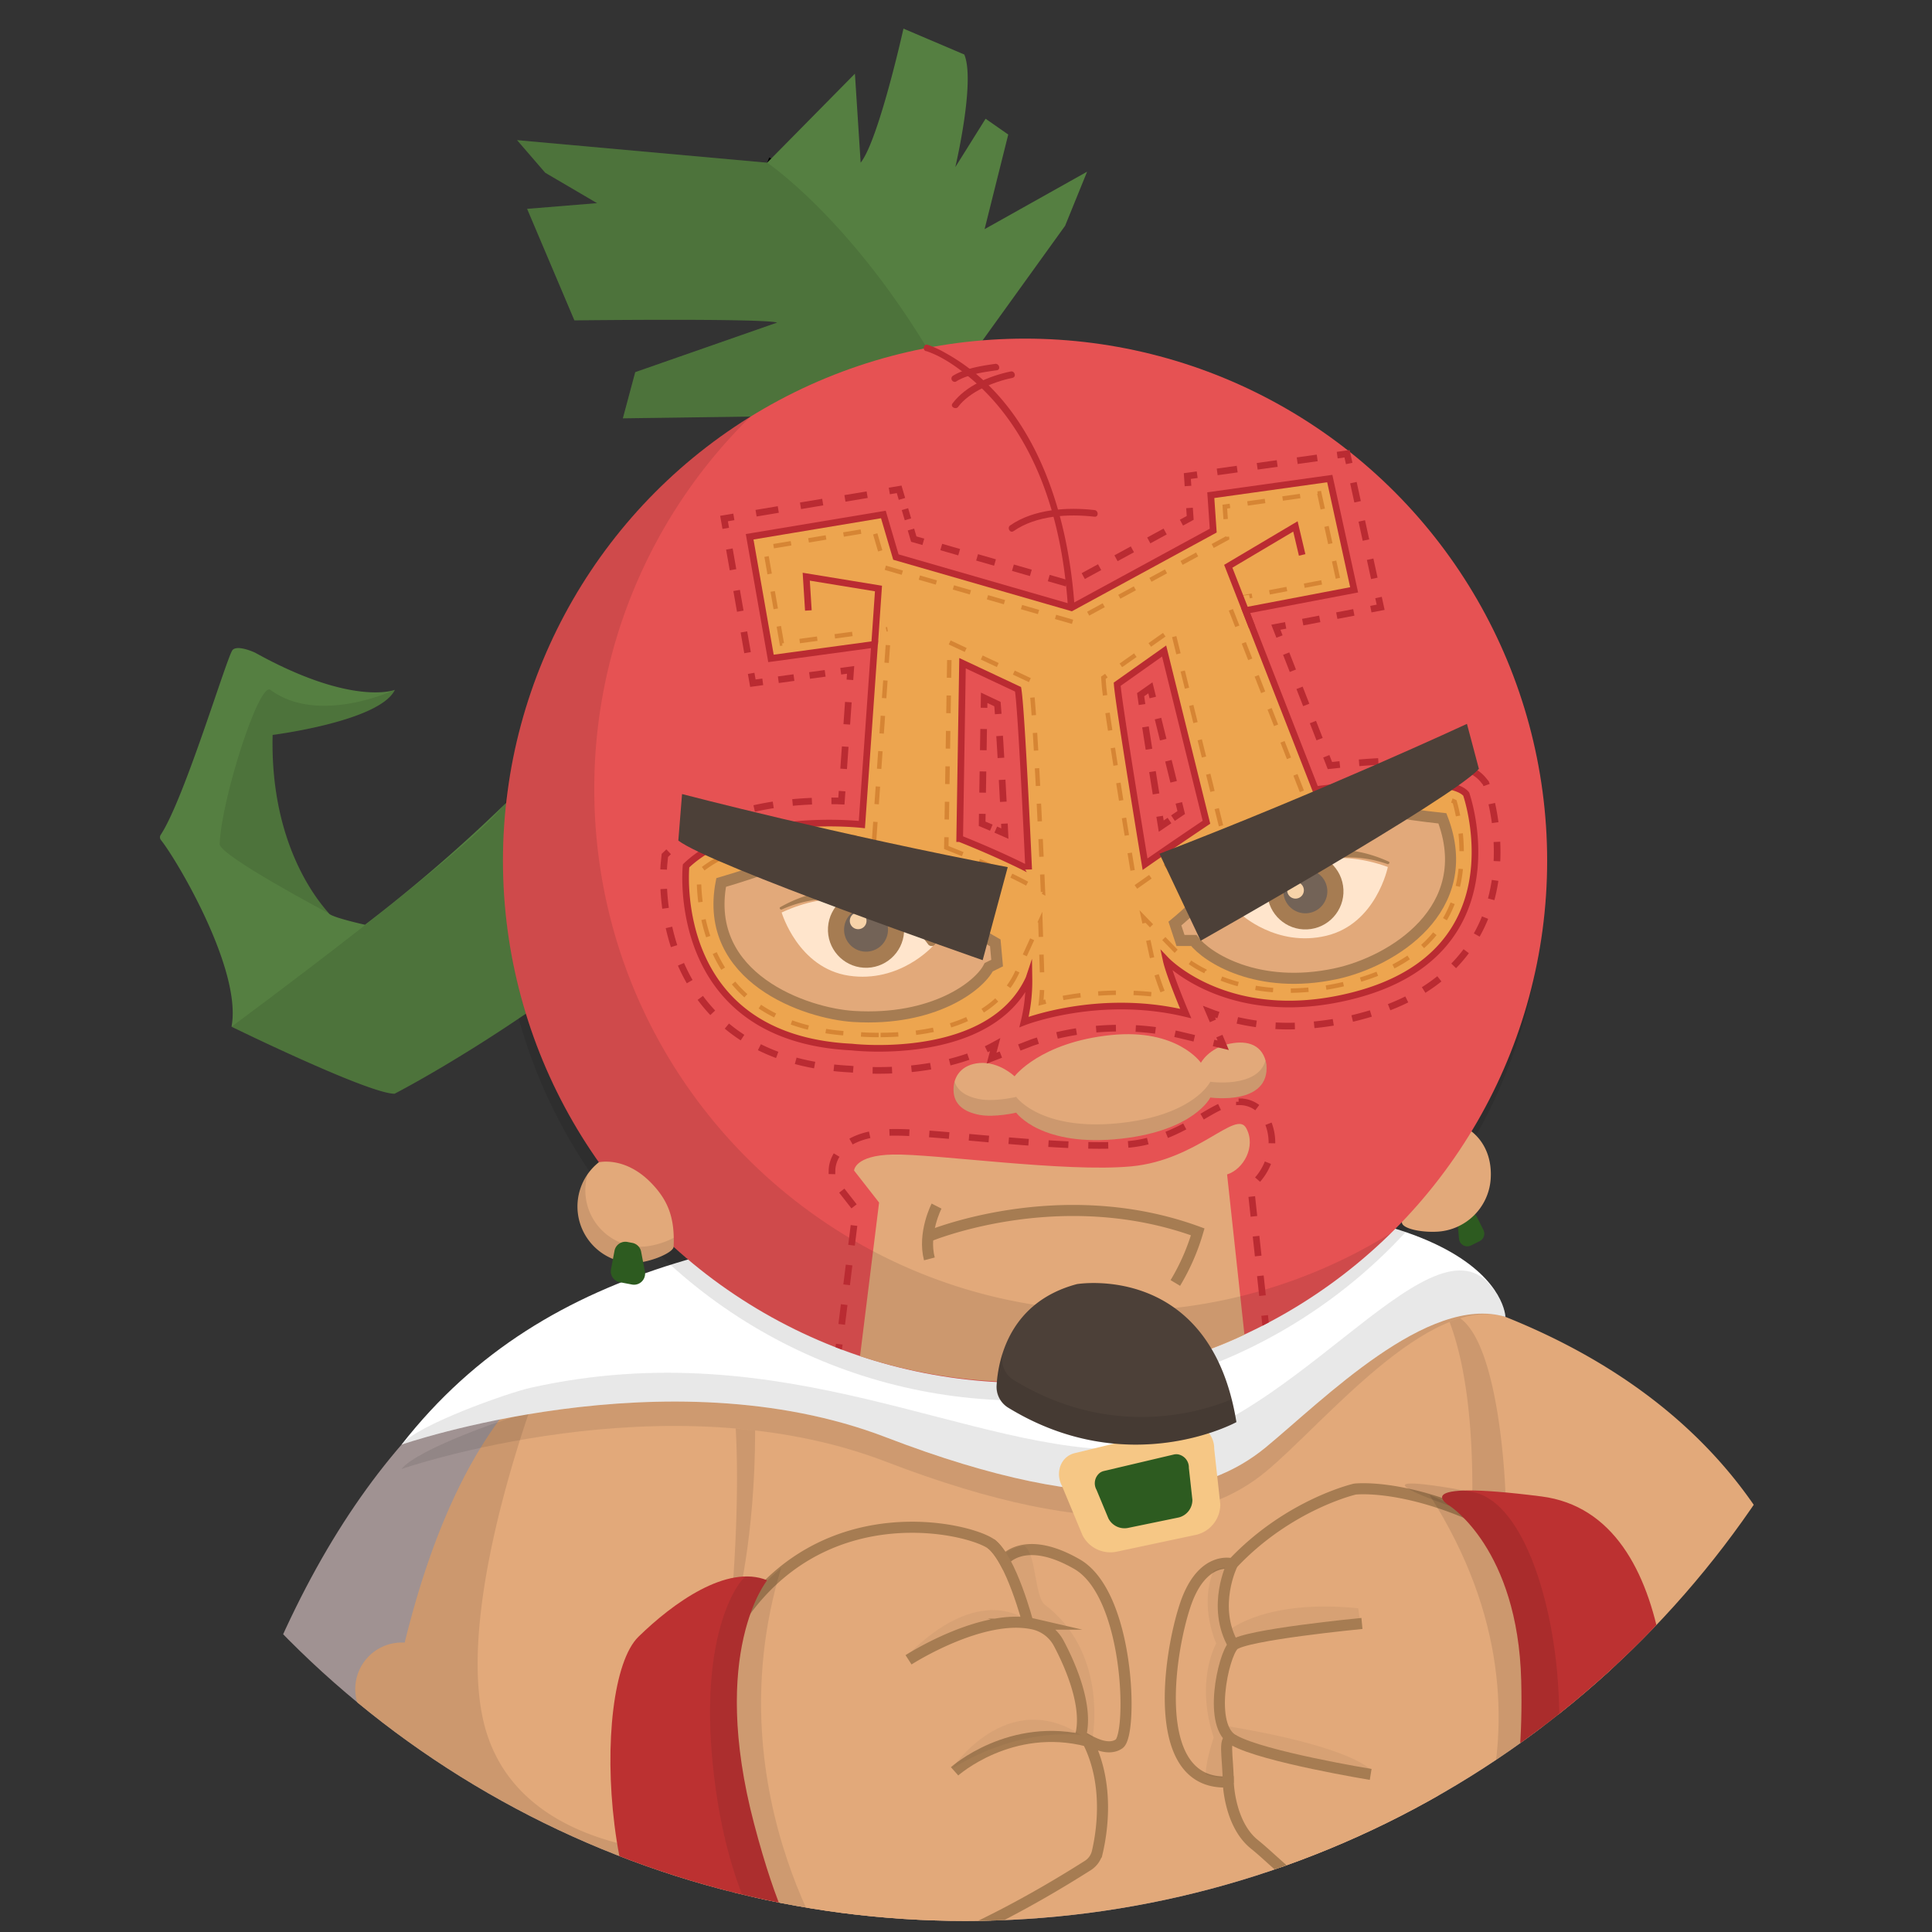 <svg id="Layer_1" data-name="Layer 1" xmlns="http://www.w3.org/2000/svg" xmlns:xlink="http://www.w3.org/1999/xlink" viewBox="0 0 872.31 872.31"><rect x="0" y="0" width="872.31" height="872.31" fill="#333333" stroke="none"/><defs><style>.cls-1,.cls-14,.cls-17,.cls-26,.cls-27,.cls-28,.cls-29,.cls-30,.cls-31,.cls-32,.cls-33,.cls-34,.cls-35,.cls-36,.cls-37,.cls-38,.cls-39,.cls-40,.cls-41,.cls-42,.cls-43,.cls-45,.cls-47{fill:none;}.cls-2{clip-path:url(#clip-path);}.cls-3{fill:#e65253;}.cls-4{clip-path:url(#clip-path-2);}.cls-5{fill:#a09292;}.cls-6{fill:#2d5b20;}.cls-10,.cls-7{fill:#e2a97a;}.cls-11,.cls-25,.cls-8{opacity:0.1;}.cls-9{fill:#bc3131;}.cls-10,.cls-17{stroke:#a67c52;}.cls-10,.cls-14,.cls-16,.cls-17,.cls-26,.cls-27,.cls-28,.cls-29,.cls-30,.cls-31,.cls-32,.cls-33,.cls-34,.cls-35,.cls-36,.cls-37,.cls-38,.cls-39,.cls-40,.cls-41,.cls-42,.cls-43,.cls-45,.cls-47{stroke-miterlimit:10;}.cls-10,.cls-14,.cls-17{stroke-width:5px;}.cls-11,.cls-12{fill:#1d1d1b;}.cls-12,.cls-19{opacity:0.05;}.cls-13{fill:#fff;}.cls-14{stroke:#000;}.cls-15{fill:#557f41;}.cls-16,.cls-48{fill:#eda54f;}.cls-16,.cls-26,.cls-27,.cls-28,.cls-29,.cls-30,.cls-31,.cls-32,.cls-33,.cls-34,.cls-35,.cls-36,.cls-37,.cls-38,.cls-39,.cls-40,.cls-41,.cls-42,.cls-43,.cls-45{stroke:#ba2b32;stroke-width:3px;}.cls-18{fill:#f6c785;}.cls-20{fill:#ba2b32;}.cls-21{fill:#ffe5cc;}.cls-22{fill:#a67c52;}.cls-23{fill:#736357;}.cls-24{fill:#f7d3a9;}.cls-25{fill:#020100;}.cls-27{stroke-dasharray:10.07 10.07;}.cls-28{stroke-dasharray:7.11 7.11;}.cls-29{stroke-dasharray:9.5 9.5;}.cls-30{stroke-dasharray:10.17 10.17;}.cls-31{stroke-dasharray:4.8 4.8;}.cls-32{stroke-dasharray:8.42 8.42;}.cls-33{stroke-dasharray:9.12 9.12;}.cls-34{stroke-dasharray:8.85 8.85;}.cls-35{stroke-dasharray:7.83 7.83;}.cls-36{stroke-dasharray:8.29 8.29;}.cls-37{stroke-dasharray:8.72 8.72;}.cls-38{stroke-dasharray:8.95 8.95;}.cls-39{stroke-dasharray:8.77 8.77;}.cls-40{stroke-dasharray:9.92 9.92;}.cls-41{stroke-dasharray:9.58 9.58;}.cls-42{stroke-dasharray:10.21 10.21;}.cls-43{stroke-dasharray:9.8 9.8;}.cls-44{clip-path:url(#clip-path-3);}.cls-45{stroke-dasharray:9;}.cls-46{fill:#4c4038;}.cls-47{stroke:#d68534;stroke-width:2px;stroke-dasharray:8;}</style><clipPath id="clip-path"><circle class="cls-1" cx="-456.16" cy="436.16" r="431.18"/></clipPath><clipPath id="clip-path-2"><circle class="cls-1" cx="435.85" cy="436.13" r="431.18"/></clipPath><clipPath id="clip-path-3"><circle class="cls-1" cx="462.82" cy="388.62" r="235.73"/></clipPath></defs><title>azteca_recortado</title><g class="cls-2"><path class="cls-3" d="M16.27,769.93c4.28,0,4.29-6.66,0-6.66s-4.29,6.66,0,6.66Z"/></g><g class="cls-4"><path class="cls-5" d="M677.74,596.31S679,529.94,465.9,545.7C273.48,559.94,133.74,591.63,74.24,922.35c-22,122.38,55.82,234.38,55.82,234.38S169.38,1033,217.19,979c0,0,6.1,93.08,37.64,184.12,0,0,72.1-134.85,124.74-166.13,0,0,22.1,126.43,53.38,171.44,0,0,82.23-149,105.12-166.55,0,0,61.5,132.18,95.37,148.77,0,0,18.95-136.57,33.44-157.16,0,0,52.22,106.72,132.33,127.32C799.19,1120.87,708,1022.54,677.74,596.31Z"/><path class="cls-6" d="M658.13,552.33l.62,7a3.77,3.77,0,0,0,5.45,3l3.88-1.94a3.77,3.77,0,0,0,1.69-5.06l-2.92-5.84a3.77,3.77,0,0,0-5.06-1.69l-1.58.79A3.77,3.77,0,0,0,658.13,552.33Z"/><path class="cls-7" d="M627.14,577.94c168,40.85,193.8,150.23,199,192.58v0a19.2,19.2,0,0,1-.09,38.4c-5-.12-10.52-3.17-10.52-3.17-47.73,60.35-107.53,64.09-111,64.54,0,0,12.29-149.49-34.35-183.59C649.22,671.41,627.14,577.94,627.14,577.94Z"/><path class="cls-8" d="M653.2,597.42a58.77,58.77,0,0,1,6.08-2.21c18.3,13.09,20.43,78.65,20.43,78.65s13.83,5.51,39.74,32.25,27.05,88.52-18,108.53c0,0-10.64-112.78-31.33-127.91C649.22,671.41,653.2,597.42,653.2,597.42Z"/><path class="cls-7" d="M326.54,603.69s-30.72,34.63,21,287.15a19.64,19.64,0,0,0,20.25,15.68c58.42-3,245.92-.76,260.12-22.07,16.78-25.18,61-236.51,19.84-301.36C630.09,555.32,340.27,557.15,326.54,603.69Z"/><path class="cls-8" d="M328.7,644.69s-20.64-33.33-7.57,82.52l11.35-1.36s8.47-31.38,8.47-80Z"/><path class="cls-9" d="M562.18,924.24s40.66-9,58.55-15.76a13.58,13.58,0,0,0,8-8.23c4.36-12.4,12.85-39.83,2.71-39.83-7.38,0-69.6,16.65-131.33,20.74-93.42,6.2-123.74-1-153.41-2.41-11.32-.52-4,45.11,1.18,44.22,0,0,36.69,12.92,115.46,10.94,0,0,6.61,162.25.13,223.28,0,0,53.21,25,92.7-5C556.18,1152.24,569.92,953.62,562.18,924.24Z"/><path class="cls-7" d="M329.59,731.1s11.15-109.48-8.39-133.51c0,0-95.58-31-138.48,144.07a21,21,0,0,0-7.59,41S214.36,906.89,340.95,899C340.95,899,301.36,785.26,329.59,731.1Z"/><path class="cls-8" d="M245.7,618.84c-23.18,20.14-46.82,56.85-63,122.81a21,21,0,0,0-7.59,41S214.36,906.89,340.95,899c0,0-5.79-13.68-11.1-61.86,0,0-97.15,7.63-111.9-61.48C205.83,718.88,245.7,618.84,245.7,618.84Z"/><path class="cls-10" d="M336.88,727c38.35-51.56,100.08-37.17,110.49-30,2.91,2,6,7.53,6,7.53s9-12.05,32.88,1.68,25.18,76.8,19.07,81.13c-4.76,3.37-11.71-.44-14.1-1.75l-.06.59c9.87,19.35,6.36,41.23,4.29,50.05a9.83,9.83,0,0,1-4.3,6.06c-53.1,33.67-98,50.16-135.66,55.29C355.5,897.55,281.87,800.93,336.88,727Z"/><path class="cls-11" d="M352.73,707.83s-11.85,10.3-17.45,17.83c-55,74,16.79,171.89,16.79,171.89,8.95-1.22,20-1.5,29.75-4.08C381.81,893.47,321.16,812,352.73,707.83Z"/><path class="cls-12" d="M453.78,701.4a19,19,0,0,1,8.68-3.46c5.49,3.61,4.6,23,9.38,26.67,28.71,21.93,21.46,59.89,21.46,59.89l-3.21-1.75s-2-42.5-26-51.28Z"/><path class="cls-11" d="M679.71,594.57h0c-28.08-33.69-101.06,68.68-168.79,70.9-72.09,2.36-156-53.58-271.28-27.89-10.34,2.3-51.43,16.84-58.34,25.68,0,0,119.54-41.44,218.72-3.3s145.47,25.94,171.41,4.58S644.67,584.12,679.71,594.57Z"/><path class="cls-13" d="M679.71,594.57s-1.51-65.16-211.84-49.06c-118.7,9.09-220,21.55-286.56,106.74,0,0,119.54-41.44,218.72-3.3s145.47,25.94,171.41,4.58S644.67,584.12,679.71,594.57Z"/><circle class="cls-8" cx="461.26" cy="396.62" r="235.73"/><path class="cls-11" d="M679.71,594.57s-.06-6.19-6.86-14.34c-28.08-33.69-94.2,72-161.92,74.23-72.09,2.36-156-53.58-271.28-27.89-10.34,2.3-51.43,16.84-58.34,25.68,0,0,119.54-41.44,218.72-3.3s145.47,25.94,171.41,4.58S644.67,584.12,679.71,594.57Z"/><path class="cls-14" d="M346.38,73.45s68.92,27,87.61,86.47"/><path class="cls-15" d="M439.71,159.15l41.2-57.22,9.92-24.41-46.28,25.94,10.68-42.72L445,53.61,431.32,75.48s9.16-38.66,4.07-50.86l-27.47-11.7s-11.19,50.35-19.33,60.53L386,33.27,346.38,73.45,233.46,63.27,246.18,78l23.4,13.73L238,94.3l21.36,50.35s85.45-1,91.55,1l-64.09,22.38-5.59,20.85,73.24-1S308.23,307.67,164.8,417.53c0,0-14.92-3.29-16.28-5.09-1.79-2.38-26.7-27.72-25.43-80.62,0,0,48.32-6.1,55.19-20.34,0,0-19.07,7.63-63.07-16.78,0,0-7.76-3.69-10.17-1.27s-21.63,67.06-32.49,83.51a2,2,0,0,0,.12,2.34c7,8.69,36.77,58.68,31.86,84.28,0,0,61.8,30.26,73.62,30.26C178.15,493.82,442.17,358.81,439.71,159.15Z"/><path class="cls-8" d="M354.51,187.89l-73.24,1,5.59-20.85L351,145.67c-6.1-2-91.55-1-91.55-1L238,94.3l31.53-2.54L246.18,78,233.46,63.27,346.38,73.45s50.26,33.82,91.29,119Z"/><path class="cls-8" d="M257.74,443.38c-44.49,32.49-79.59,50.44-79.59,50.44-11.83,0-73.62-30.26-73.62-30.26S216,381.42,228.58,361.9"/><path class="cls-8" d="M99.19,381.1c.61-19.7,17.74-73.43,22.89-69.62,21.83,16.17,56.2,0,56.2,0-6.87,14.24-55.19,20.34-55.19,20.34-1.27,52.9,23.64,78.24,25.43,80.62C148.52,412.44,99,386.25,99.19,381.1Z"/><path class="cls-7" d="M664.43,510.86c6.37,5.08,9.31,13,8.59,21.9a25.59,25.59,0,0,1-23.63,23.32c-7.66.52-16.27-1.35-16.42-4.13-.69-13.37-.48-24.17,6.36-31.44C651.37,507.71,664.43,510.86,664.43,510.86Z"/><circle class="cls-3" cx="462.82" cy="388.62" r="235.73"/><path class="cls-16" d="M662,358.53c-8.25-10.16-68-2-68-2l-31.6-80.87,49-9.35-11-50.24-53.72,7.5,1.1,16-64,34.82-79.28-22.88-5.65-19.22-60.38,10.06,9.63,54.92,46.77-6.36-5.73,81.39s-53.45-6.16-79.38,18.64c0,0-7.93,77.74,74.82,81.81,0,0,62.43,7.39,80-31a78,78,0,0,1-2.22,19.69s33.83-13.23,73-3.82c0,0-7.36-17.36-8.82-24.09,0,0,29,30.59,85.45,15.71C686.87,429.45,662,358.53,662,358.53Zm-228.69,20.1,1.27-79.19,25.08,11.78c1.59,9.16,4.79,81.34,4.79,81.34S452.65,386.35,433.32,378.63ZM517,390.2s-11.9-72-12.58-81.27l21.19-15,19.11,77.32C527.67,382.7,517,390.2,517,390.2Z"/><path class="cls-7" d="M571.81,480.63c-1.47-8.84-8.39-11.06-16.48-9.41-9.69,2-13.11,8.63-13.11,8.63s-10.66-15.56-40.53-12.52c-32,3.26-43.62,18.63-43.62,18.63s-6.85-6.69-15.82-6c-8.05.65-11.84,6-11.73,12.24.11,6.53,4.76,9.86,11.73,11.17,6.81,1.28,16.57-1,16.57-1s11.29,15.84,47.69,11.71c32.77-3.72,39.95-18.55,39.95-18.55S573.43,499.36,571.81,480.63Z"/><path class="cls-7" d="M385.63,528.52s.15-6.86,17.5-7.24c18.7-.4,77.74,8.15,107.66,5.34s47.18-25.72,51.85-17.31-1.31,18.7-8.6,20.95l7.83,72.33s-77.66,40.86-173.56,9.74l8.6-69.37Z"/><path class="cls-8" d="M571.39,478.79c-3.48,12.66-24.94,9.63-24.94,9.63s-7.18,14.83-39.95,18.55c-36.4,4.13-47.69-11.71-47.69-11.71s-9.76,2.3-16.57,1c-5.71-1.07-9.86-3.5-11.23-7.94a13.49,13.49,0,0,0-.5,3.89c.11,6.53,4.76,9.86,11.73,11.17,6.81,1.28,16.57-1,16.57-1s11.29,15.84,47.69,11.71c32.77-3.72,39.95-18.55,39.95-18.55s27,3.82,25.36-14.91A16.5,16.5,0,0,0,571.39,478.79Z"/><path class="cls-9" d="M346.38,713.52s-26.45,32.11-5.85,110.15c19.84,75.15,35.86,71.33,48.83,70.19,0,0-21.74,30.9-69.81,12.59S265.79,760.91,288.27,739C303.91,723.72,328.32,706.11,346.38,713.52Z"/><path class="cls-11" d="M346.38,713.52s-26.45,32.11-5.85,110.15c19.84,75.15,35.86,71.33,48.83,70.19,0,0-.47,3.15-8.43,8.1C369.87,908.83,331,882.72,322,798.23c-6.8-63.83,13.2-86.37,14.81-86.39A24.18,24.18,0,0,1,346.38,713.52Z"/><path class="cls-17" d="M419,558.3s59.22-25,121.78-2.11a98,98,0,0,1-10.11,23.08"/><path class="cls-17" d="M422.86,544.56s-6.29,12.21-3.24,23.84"/><path class="cls-18" d="M540.31,692.92l-36,7.65a14.12,14.12,0,0,1-15.57-7.43l-9.3-22.36c-2.48-4.65-1.36-10.57,2.81-13.37a9.17,9.17,0,0,1,3-1.31l51.12-12.38a9.17,9.17,0,0,1,3.23-.2c5,.58,8.69,5.32,8.62,10.58l2.75,25A14.12,14.12,0,0,1,540.31,692.92Z"/><path class="cls-6" d="M532.23,685.14l-22.79,4.7a8.15,8.15,0,0,1-9-4.29l-5.37-12.91a6,6,0,0,1,1.62-7.72,5.29,5.29,0,0,1,1.71-.75l31.51-7.43a5.29,5.29,0,0,1,1.87-.11,6,6,0,0,1,5,6.11l1.59,14.43A8.15,8.15,0,0,1,532.23,685.14Z"/><path class="cls-17" d="M431,799.76s25.38-22.66,60.14-13.62"/><path class="cls-17" d="M464.13,732.8s-7.6-29.2-16.76-35.84"/><path class="cls-10" d="M695.2,871.26a213,213,0,0,1-81.14-8,93.63,93.63,0,0,1-11-3.62c-15-5.58-27.45-19.53-36.66-26.9-11.44-9.16-11.84-28.2-11.84-28.2-35.48,1.91-27.07-56.87-19.44-79.75s21.36-18.69,21.36-18.69c25.28-26.89,55.23-33.76,55.23-33.76s37-4.58,93.08,34.71S695.2,871.26,695.2,871.26Z"/><path class="cls-8" d="M645.45,675s31.28,12.45,59.32,32.09c56.08,39.29-9.57,164.2-9.57,164.2-43.78,2.29-49.31.95-49.31.95S715.38,784.5,645.45,675Z"/><path class="cls-19" d="M553.85,707.72a12.59,12.59,0,0,0-6,1.62c-6.47,16,1.29,32.69,1.29,32.69s-9.66,16.69-1.14,42.47c0,0-3.66,10.64-3.58,16.54,0,0,2.94,1.72,9.19,1.66l.69-17.62c-6.8-6.43-7.17-26,.32-42.92Z"/><path class="cls-9" d="M654.51,679.88s30.81,19.46,32.33,78.84c2.6,101.69-37.26,114-37.26,114,.82,2.07,11.38,9.16,52.2,3.43,13-1.82,40.34-2.94,47.94-43.23,7.17-38,11.23-148.95-53.77-157.27C633.48,667.68,654.51,679.88,654.51,679.88Z"/><path class="cls-8" d="M654.51,679.88s30.81,19.46,32.33,78.84c2.6,101.69-37.26,114-37.26,114s2.12,4.36,17.77,5.45c13.08.92,41.77-41.06,36-119.48-2.81-38.58-16.55-81-38.6-85.08C602.84,662.29,654.51,679.88,654.51,679.88Z"/><path class="cls-20" d="M418.1,158.49c7.18,2.34,13.95,7.17,19.68,11.91,15.74,13,26.81,30.91,33.78,50,6.21,17,9.31,34.94,10.57,53,.13,1.92,3.14,1.93,3,0-3-42.84-18.23-92-58.4-114.11a46.32,46.32,0,0,0-7.83-3.61c-1.84-.6-2.63,2.3-.8,2.89Z"/><path class="cls-20" d="M432.66,183.61c5.08-6.71,15.79-11.22,24.47-13,1.89-.4,1.09-3.29-.8-2.89-9.54,2-20.17,6.37-26.26,14.42-1.17,1.54,1.44,3,2.59,1.51Z"/><path class="cls-20" d="M431.79,172.18c5.29-3.2,12.32-4.18,18.29-5,1.9-.28,1.09-3.17-.8-2.89-6.24.9-13.47,2-19,5.35a1.5,1.5,0,0,0,1.51,2.59Z"/><path class="cls-20" d="M457.64,239.8c10.23-7.1,24.67-7.87,36.54-6.5,1.91.22,1.9-2.78,0-3-12.33-1.42-27.44-.46-38.06,6.91-1.58,1.09-.08,3.69,1.51,2.59Z"/><path class="cls-10" d="M325.6,398.46c-8.25,43.06,38.13,59.15,59.91,60.48,35.91,2.19,56.59-13.7,60.9-22.24l3.8-1.87-.83-9.12c-25.87-14.47-35.63-35-73.93-40.77C361.37,382.82,363.16,387.4,325.6,398.46Z"/><path class="cls-21" d="M352.92,412s7.4,25.1,30.36,28.53,37.9-13.37,37.9-13.37S396,392,352.92,412Z"/><circle class="cls-22" cx="390.98" cy="419.73" r="17.2" transform="translate(-52.05 784.08) rotate(-86.46)"/><circle class="cls-23" cx="390.98" cy="419.73" r="9.92" transform="translate(-52.05 784.08) rotate(-86.46)"/><circle class="cls-24" cx="387.44" cy="415.72" r="3.78" transform="translate(-51.38 776.79) rotate(-86.46)"/><path class="cls-22" d="M422.17,426.38h0a2,2,0,0,1-3,.15c-13.8-19.12-42.7-26.47-66.18-15.91-.62.28-1.31-.61-.75-1,28.92-16.44,57.29-4.11,69.63,13.82C422.56,424.4,422.92,425.5,422.17,426.38Z"/><path class="cls-10" d="M651.25,369.49C667,410.4,628.71,434.21,603,439.67c-35.2,7.48-58.22-7.41-64-15.05h-6L530.48,417c22.88-18.84,32.62-39.54,69.3-52C613.27,360.48,612.32,365.3,651.25,369.49Z"/><path class="cls-21" d="M626.62,391.45s-5.2,25.65-27.78,31.05-38.91-10-38.91-10S582,375.28,626.62,391.45Z"/><circle class="cls-22" cx="589.37" cy="402.48" r="17.2" transform="translate(-53 91.5) rotate(-8.5)"/><circle class="cls-23" cx="589.37" cy="402.48" r="9.92" transform="translate(-53 91.5) rotate(-8.5)"/><circle class="cls-24" cx="584.92" cy="402" r="3.78" transform="translate(-52.98 90.83) rotate(-8.5)"/><path class="cls-22" d="M558.88,411.81h0a2,2,0,0,0,3-.11c12.09-20.24,40.25-30.06,64.56-21.57.64.22,1.25-.72.66-1.06-30.23-13.87-57.43.86-68.18,19.79C558.32,409.87,558.05,411,558.88,411.81Z"/><path class="cls-8" d="M504.05,592c-130.19,0-235.73-105.54-235.73-235.73a235,235,0,0,1,70.51-168.12A235.57,235.57,0,0,0,227.08,388.62c0,130.19,105.54,235.73,235.73,235.73A235,235,0,0,0,628,556.74,234.61,234.61,0,0,1,504.05,592Z"/><path class="cls-7" d="M270.36,524.78a25.51,25.51,0,0,0,14.1,45.41c7.66.52,19.52-4.46,19.66-7.24.69-13.37-2.77-21.06-9.61-28.33C282.48,521.82,270.36,524.78,270.36,524.78Z"/><path class="cls-25" d="M288,562.87a25.52,25.52,0,0,1-22.65-32.78,25.5,25.5,0,0,0,19.09,40.1c7.66.52,19.52-4.46,19.66-7.24.07-1.43.09-2.77.07-4.08C300.08,561.13,293.13,563.22,288,562.87Z"/><path class="cls-6" d="M289.47,565.13l1.72,9.06a5,5,0,0,1-5.8,5.79l-5.59-1.06a5,5,0,0,1-3.94-5.8l1.6-8.43a5,5,0,0,1,5.8-3.94l2.27.43A5,5,0,0,1,289.47,565.13Z"/><path class="cls-26" d="M375.39,361.6c1.6,0,3.11,0,4.5.08l.32-4.49"/><line class="cls-27" x1="380.91" y1="347.15" x2="383.39" y2="311.97"/><polyline class="cls-26" points="383.74 306.95 384.06 302.46 379.6 303.06"/><line class="cls-28" x1="372.56" y1="304.02" x2="347.91" y2="307.37"/><polyline class="cls-26" points="344.39 307.85 339.93 308.46 339.15 304.02"/><line class="cls-29" x1="337.52" y1="294.67" x2="328.5" y2="243.23"/><polyline class="cls-26" points="327.68 238.55 326.9 234.12 331.34 233.38"/><line class="cls-30" x1="341.37" y1="231.71" x2="396.52" y2="222.52"/><polyline class="cls-26" points="401.53 221.68 405.97 220.94 407.24 225.26"/><line class="cls-31" x1="408.59" y1="229.87" x2="410.62" y2="236.78"/><polyline class="cls-26" points="411.3 239.08 412.57 243.4 416.89 244.64"/><polyline class="cls-32" points="424.98 246.98 482.63 263.62 529.73 237.99"/><polyline class="cls-26" points="533.43 235.98 537.38 233.83 537.07 229.34"/><polyline class="cls-26" points="536.39 219.43 536.09 214.94 540.54 214.32"/><line class="cls-33" x1="549.57" y1="213.06" x2="599.24" y2="206.12"/><polyline class="cls-26" points="603.76 205.49 608.21 204.87 609.17 209.26"/><line class="cls-34" x1="611.07" y1="217.91" x2="621.46" y2="265.47"/><polyline class="cls-26" points="622.41 269.79 623.37 274.19 618.95 275.03"/><line class="cls-35" x1="611.26" y1="276.5" x2="584.33" y2="281.63"/><polyline class="cls-26" points="580.48 282.36 576.06 283.2 577.7 287.4"/><line class="cls-36" x1="580.72" y1="295.12" x2="597.32" y2="337.6"/><path class="cls-26" d="M598.83,341.46l1.64,4.19,4.47-.47"/><path class="cls-37" d="M613.63,344.41c7-.55,14.87-1,22.36-1,18.68,0,28.78,2.63,33.79,8.8l1.1,1.35.58,1.64c.5,1.43,12.09,35.37-3.94,65.57-9.87,18.6-27.7,31.42-53,38.08A127.92,127.92,0,0,1,582,463.29h0a102.48,102.48,0,0,1-27.71-3.7"/><path class="cls-26" d="M550.12,458.31q-2.2-.72-4.24-1.51l1.76,4.14"/><polyline class="cls-26" points="550.55 467.8 552.3 471.94 547.93 470.89"/><path class="cls-38" d="M539.23,468.8,533,467.31a115.16,115.16,0,0,0-26.88-3.1A123.78,123.78,0,0,0,466,470.72l-9.91,3.82"/><path class="cls-26" d="M451.9,476.15l-4.2,1.62,1.61-6.09q-2,1.1-4,2.07"/><path class="cls-39" d="M437.19,477.08c-14.34,5-29.48,6.21-40.44,6.21a129.4,129.4,0,0,1-12.95-.6c-27.94-1.43-49.56-10.83-64.25-27.92-23.28-27.09-19.88-63.35-19.73-64.88l.37-3.67,2.66-2.55c10.23-9.78,30.3-21.39,68.14-22.06"/><path class="cls-26" d="M443.51,367.45l-.07,4.5,4.15,1.75"/><path class="cls-26" d="M449.59,374.57l4.12,1.81q-.11-2.23-.22-4.5"/><path class="cls-40" d="M453,362c-.64-12.7-1.34-25.31-2-34.66"/><path class="cls-26" d="M450.71,322.38c-.12-1.67-.24-3.18-.35-4.48l-6-2.83-.07,4.5"/><line class="cls-41" x1="444.12" y1="329.15" x2="443.58" y2="362.66"/><path class="cls-26" d="M520.49,314.93l-1.08-4.37L515,313.65c.18,1.31.39,2.8.63,4.45"/><path class="cls-42" d="M517.19,328.2c1.56,10.17,3.57,22.87,5.58,35.31"/><path class="cls-26" d="M523.59,368.56l.72,4.44,3.72-2.53"/><path class="cls-26" d="M529.6,369.39l3.73-2.52-1.08-4.37"/><line class="cls-43" x1="529.9" y1="352.99" x2="521.67" y2="319.69"/><g class="cls-44"><path class="cls-45" d="M462.25,634a249.13,249.13,0,0,1-77-12.18l-7.85-2.55,9.11-73.44-10.93-14,.08-3.57c.06-2.74,1.67-16.46,27.28-17l1.58,0c7.77,0,20.18,1.09,34.54,2.36,18.92,1.67,40.37,3.56,57.51,3.56,5.13,0,9.61-.18,13.31-.52,13.79-1.29,24.91-7.8,33-12.56,6.58-3.86,11.34-6.64,16.72-6.64a13.18,13.18,0,0,1,11.79,7A23.83,23.83,0,0,1,572.46,525a26.46,26.46,0,0,1-7.78,10.64l7.87,72.62-6,3.17C564.78,612.37,522.91,634,462.25,634Z"/></g><path class="cls-46" d="M486.25,579.78s60.27-10.17,72,62.31c0,0-48.68,26.73-103-6.5a11,11,0,0,1-5.26-10.14C450.73,613.2,456.14,587.78,486.25,579.78Z"/><path class="cls-8" d="M457.72,623.12A11,11,0,0,1,452.46,613c0-.59.09-1.21.16-1.85a60.49,60.49,0,0,0-2.7,14.32,11,11,0,0,0,5.26,10.14c54.37,33.23,103,6.5,103,6.5-.59-3.64-1.3-7.06-2.12-10.29C542.69,637.42,502.1,650.25,457.72,623.12Z"/><path class="cls-19" d="M555.45,735.71s16.59-13.77,57.79-9.57l.89,6.67s-56.32,10-57.2,10Z"/><path class="cls-19" d="M555.44,785.8c25.21,14.43,63.72,13.49,63.72,13.49C614.84,794.9,598,786.45,551.91,779,550.11,778.67,555.44,785.8,555.44,785.8Z"/><path class="cls-17" d="M618.87,801.16s-48.39-7.95-61.63-15.35c-5.57-3.12-2.62,7.38-2.69,19.17"/><path class="cls-17" d="M556.46,706.11s-9.63,19.18.47,36.72"/><path class="cls-17" d="M614.93,733s-53.29,5.12-58,9.83-11.77,37.12.31,43"/><path class="cls-12" d="M463.32,731.48S442.47,714,409.15,747.94C409.15,747.94,456.64,729.32,463.32,731.48Z"/><path class="cls-17" d="M410.21,749.41s33.36-21.5,56.66-16.1a17.25,17.25,0,0,1,11.26,8.83c5,9.45,13.88,29.2,9.39,42.87"/><path class="cls-12" d="M429.88,798.49s24.54-37.13,58.41-15C488.29,783.48,461.92,779,429.88,798.49Z"/><path class="cls-47" d="M396.75,467.3a110.6,110.6,0,0,1-11.45-.53l-.2,0h-.21c-23.53-1.16-41.43-8.69-53.2-22.38-15.92-18.52-16.34-43.21-16.07-50.63,16.33-14,43.67-16.12,58.85-16.12a138.46,138.46,0,0,1,14,.64l6.22.71.44-6.25L401.4,284,353,290.53l-7.59-43.28,49.17-8.2,5.08,17.28,84.81,24.48L554,243l-1-14.25,42.68-6,8.48,38.79-50.08,9.54,36,92,4.68-.64c.22,0,22.51-3,41.21-3,14.31,0,19.29,1.75,20.82,2.55,1.77,6.14,7.66,30.53-3.47,51.4-7.71,14.46-22.13,24.56-42.89,30A111.92,111.92,0,0,1,582,447.29h0c-14,0-26.87-3-38.2-8.94a54.81,54.81,0,0,1-12.93-9l-14.66-15.18,4.46,20.61a122.07,122.07,0,0,0,5,14.84,134.38,134.38,0,0,0-19.51-1.41A146.08,146.08,0,0,0,470,452.77a84.86,84.86,0,0,0,.56-11.25l-.82-25.57-10.63,23.27C454.33,449.7,439.85,467.3,396.75,467.3Zm30.51-84.63,3.84,1.53c18.76,7.49,30.46,13.61,30.57,13.67l9.25,4.86-.46-10.44c-.33-7.43-3.26-72.83-4.87-82.1l-.53-3.08-36.31-17.06ZM498.18,306l.25,3.38c.7,9.43,12.16,78.86,12.65,81.81l1.56,9.42,7.81-5.49c.11-.07,10.83-7.6,27.61-18.87l3.49-2.34L529.32,284Z"/><path class="cls-46" d="M455,391.52l-11.31,42s-123.07-42.86-137.42-54l1.68-21S378.57,377,455,391.52Z"/><path class="cls-46" d="M523.51,385.47l18.6,39.28s113.48-64.08,125.62-77.6l-5.39-20.32S596.13,357.62,523.51,385.47Z"/><polygon class="cls-48" points="389.51 284.08 390.78 288.28 400.76 287.26 399.81 282.81 389.51 284.08"/><polyline class="cls-26" points="394.9 290.89 396.64 265.72 364.02 260.38 364.98 275.63"/><polygon class="cls-48" points="553.66 269.84 554.93 274.03 564.92 273.02 563.96 268.57 553.66 269.84"/><polyline class="cls-26" points="565.34 283.23 554.57 255.67 584.89 237.68 587.93 250.55"/></g></svg>